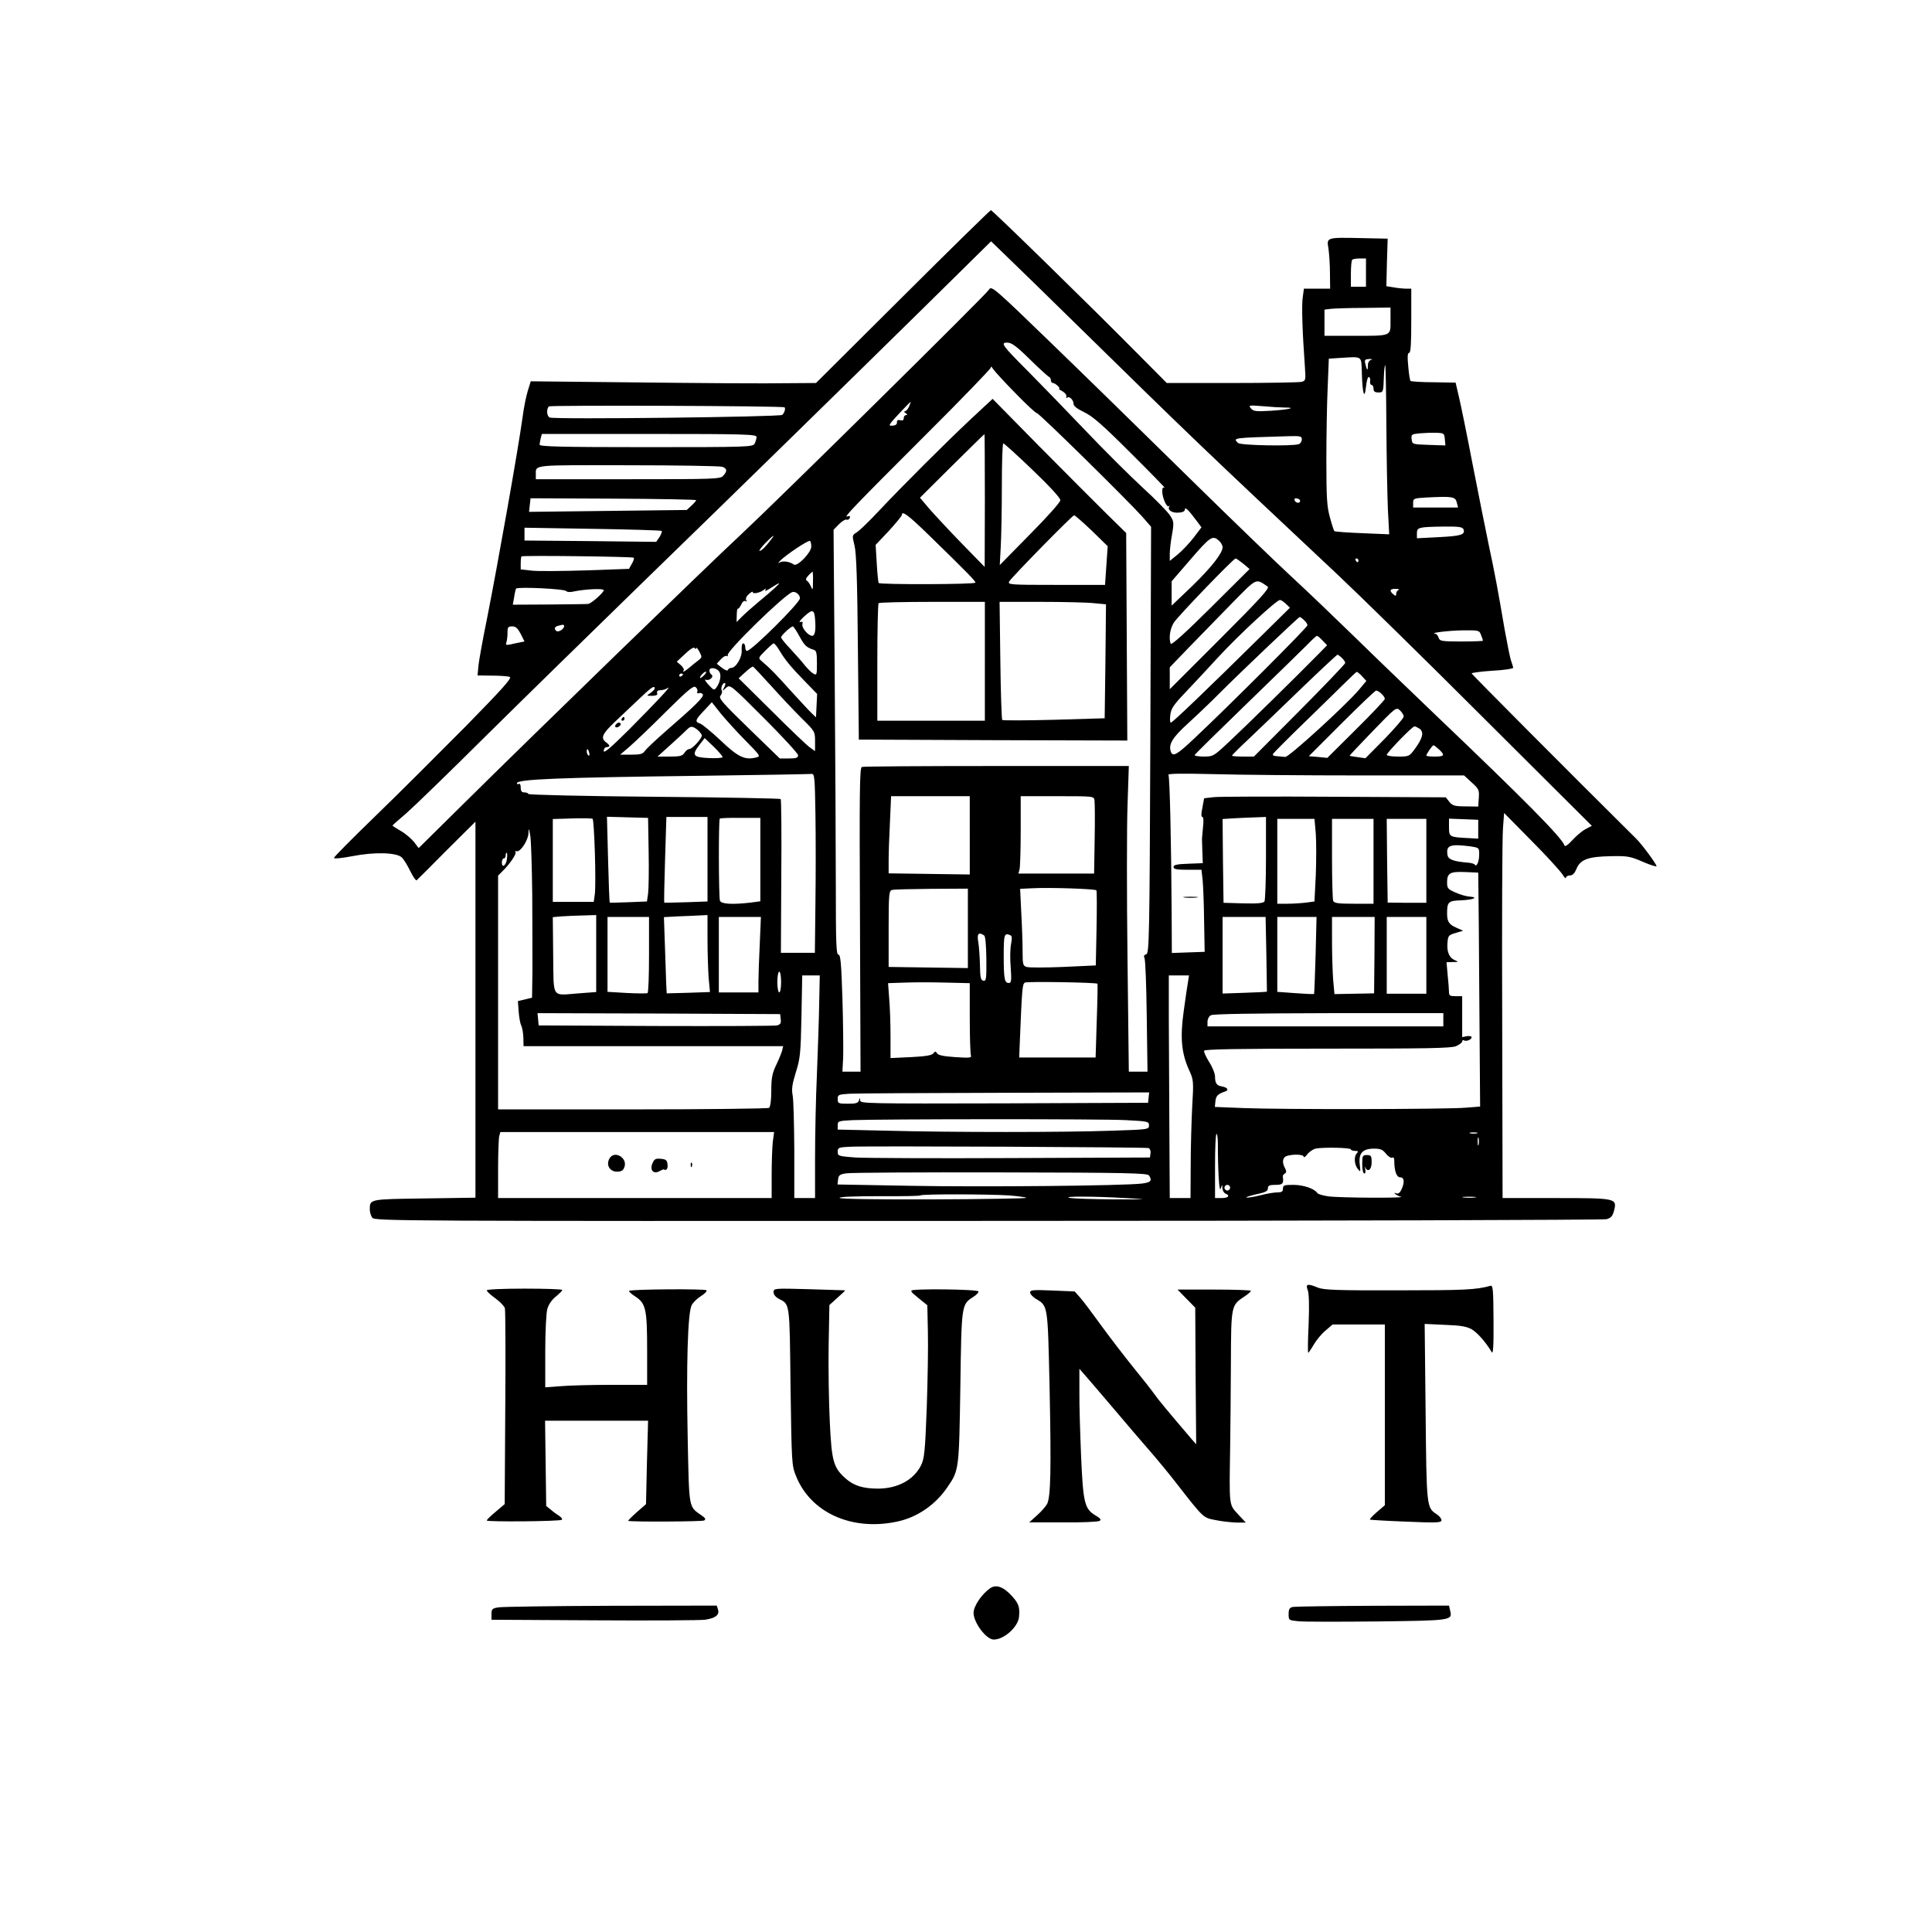 <?xml version="1.0" standalone="no"?>
<!DOCTYPE svg PUBLIC "-//W3C//DTD SVG 20010904//EN"
 "http://www.w3.org/TR/2001/REC-SVG-20010904/DTD/svg10.dtd">
<svg version="1.0" xmlns="http://www.w3.org/2000/svg"
 width="1024pt" height="1024pt" viewBox="0 0 1024 1024"
 preserveAspectRatio="xMidYMid meet">

<g transform="translate(0,1024) scale(0.1,-0.1)"
fill="#000000" stroke="none">
<path d="M4785 8668 l-460 -458 -145 -1 c-151 -2 -350 -1 -986 6 l-381 4 -16
-52 c-9 -29 -21 -90 -27 -137 -24 -174 -130 -771 -189 -1070 -22 -107 -42
-219 -45 -247 l-5 -53 77 -1 c42 0 85 -3 94 -7 13 -5 -40 -64 -235 -263 -139
-140 -352 -353 -474 -471 -123 -119 -223 -220 -223 -225 0 -6 44 -1 97 9 116
23 233 20 262 -6 10 -9 30 -41 45 -72 15 -31 31 -53 34 -50 4 3 76 75 159 159
l153 152 0 -996 0 -997 -271 -4 c-292 -4 -289 -3 -289 -59 0 -14 6 -33 13 -43
13 -18 136 -18 3263 -17 1787 0 3263 5 3279 9 24 7 32 16 40 46 16 65 11 66
-310 66 l-281 0 -2 938 c-2 515 0 974 4 1020 l6 83 145 -147 c80 -80 153 -161
164 -178 10 -17 19 -25 19 -18 0 6 9 12 21 12 14 0 25 11 35 36 21 49 62 64
182 66 89 2 103 -1 170 -30 39 -17 72 -27 72 -23 0 11 -79 118 -108 146 -347
344 -872 871 -872 876 0 3 49 10 110 14 61 3 110 11 110 15 0 5 -5 21 -10 35
-6 15 -21 91 -35 168 -38 223 -51 292 -84 447 -17 80 -55 273 -86 430 -30 157
-63 318 -73 359 l-17 73 -117 2 c-64 0 -119 4 -122 7 -3 3 -9 38 -12 77 -5 51
-4 72 5 72 8 0 11 49 11 170 l0 170 -27 0 c-16 0 -45 3 -67 7 l-38 6 3 126 4
126 -140 3 c-186 4 -184 4 -174 -55 4 -27 8 -85 8 -130 l1 -83 -69 0 -70 0 -6
-44 c-7 -42 -2 -187 11 -367 5 -74 5 -77 -18 -83 -13 -3 -179 -6 -369 -6
l-345 0 -155 156 c-246 249 -768 759 -777 760 -4 0 -214 -206 -467 -458z m885
-113 c666 -653 699 -684 1420 -1361 118 -111 470 -456 781 -767 l566 -564 -34
-18 c-19 -10 -50 -37 -70 -59 -23 -25 -38 -35 -41 -27 -14 42 -211 241 -687
695 -126 121 -318 305 -425 410 -108 105 -256 247 -330 315 -74 68 -324 309
-555 536 -231 227 -559 548 -730 713 -291 282 -311 299 -322 278 -14 -25
-1113 -1110 -1323 -1306 -162 -150 -1084 -1045 -1458 -1415 l-243 -240 -25 33
c-14 17 -45 44 -70 58 -24 14 -44 27 -44 28 0 2 33 31 73 65 39 34 227 216
417 405 190 188 559 549 820 803 566 550 1039 1013 1514 1480 l349 344 91 -88
c50 -48 197 -191 326 -318z m1570 240 l0 -75 -40 0 -40 0 0 68 c0 38 3 72 7
75 3 4 21 7 40 7 l33 0 0 -75z m130 -254 c0 -84 9 -81 -197 -81 l-153 0 0 69
0 70 33 4 c17 2 96 5 175 5 l142 2 0 -69z m-1910 -207 c50 -49 95 -90 101 -92
5 -2 9 -10 9 -18 0 -8 5 -14 11 -14 12 0 44 -30 32 -30 -4 0 3 -6 17 -13 14
-8 24 -20 22 -28 -2 -8 0 -11 4 -7 10 11 34 -11 34 -32 0 -12 19 -27 57 -45
44 -21 97 -67 247 -217 105 -104 185 -187 179 -183 -9 4 -13 -2 -13 -18 0 -34
24 -89 35 -80 4 5 5 3 2 -3 -10 -18 16 -34 51 -31 20 1 32 7 32 16 0 17 18 0
62 -59 l26 -35 -41 -54 c-23 -30 -61 -70 -84 -89 l-43 -35 0 37 c0 19 5 66 12
103 11 65 10 70 -12 103 -13 19 -77 85 -143 145 -66 61 -201 195 -301 300 -99
104 -236 245 -303 313 -144 144 -153 157 -112 156 22 -1 49 -21 119 -90z
m1758 -69 c3 -110 14 -149 22 -75 3 30 10 54 15 52 6 -2 9 -12 7 -22 -2 -11 2
-20 7 -20 6 0 11 -9 11 -20 0 -15 7 -20 25 -20 27 0 27 0 30 88 1 29 4 55 7
57 2 3 5 -138 6 -313 1 -174 5 -377 8 -450 l7 -134 -143 6 c-79 3 -145 8 -148
11 -2 2 -13 35 -23 72 -16 57 -19 103 -19 304 0 130 3 304 7 387 l6 151 61 4
c119 7 111 13 114 -78z m50 68 c-11 -3 -18 -14 -18 -30 0 -31 -5 -28 -13 7 -6
23 -3 26 21 27 15 0 19 -1 10 -4z m-1888 -175 c58 -60 110 -108 116 -108 12 0
481 -462 558 -548 l47 -54 -4 -1131 c-4 -1053 -6 -1132 -22 -1135 -11 -3 -14
-9 -9 -20 5 -10 10 -149 12 -309 l4 -293 -50 0 -49 0 -7 598 c-4 329 -4 694 0
810 l7 212 -701 0 c-385 0 -707 -2 -714 -5 -12 -5 -13 -134 -10 -810 l3 -805
-48 0 -48 0 4 77 c1 43 0 183 -4 311 -6 188 -10 232 -21 232 -12 0 -14 61 -14
368 0 202 -3 708 -6 1125 l-6 759 28 29 c16 16 34 27 40 25 7 -3 15 1 18 9 3
10 0 12 -12 8 -26 -10 33 51 411 429 191 190 347 352 348 359 0 9 5 6 12 -6 7
-11 59 -68 117 -127z m-562 -73 c-6 -14 -16 -25 -22 -25 -6 0 -4 -5 4 -10 10
-6 11 -10 3 -10 -7 0 -13 -7 -13 -16 0 -11 -6 -15 -19 -11 -12 3 -18 -1 -17
-12 1 -10 -8 -16 -22 -17 -19 -1 -20 1 -10 15 14 19 101 111 105 111 1 0 -3
-11 -9 -25z m-660 -4 c7 -4 0 -30 -12 -40 -13 -11 -1204 -25 -1232 -14 -16 6
-19 44 -5 59 8 7 1235 3 1249 -5z m2650 -1 c70 0 22 -11 -70 -17 -82 -5 -96
-3 -108 13 -14 16 -11 17 64 11 43 -4 95 -7 114 -7z m850 -168 l3 -33 -88 3
c-87 3 -88 3 -91 30 -3 25 0 27 40 31 24 2 63 4 88 3 43 -1 45 -2 48 -34z
m-3648 12 c0 -8 -5 -24 -10 -35 -10 -18 -27 -19 -575 -19 -445 0 -565 3 -565
13 0 6 3 22 6 35 l6 22 569 0 c510 0 569 -2 569 -16z m2890 -13 c0 -10 -7 -22
-16 -25 -31 -12 -309 -7 -322 6 -28 28 -33 27 266 36 65 2 72 0 72 -17z
m-3072 -145 c26 -9 28 -23 5 -48 -15 -17 -44 -18 -505 -18 l-488 0 0 24 c0 54
-25 51 488 50 262 0 487 -4 500 -8z m3893 -188 l7 -28 -119 0 -119 0 0 25 c0
23 4 24 68 28 139 7 155 5 163 -25z m-4031 11 c0 -3 -11 -16 -25 -29 l-25 -23
-418 -5 -418 -5 4 36 4 36 439 -2 c241 -1 439 -5 439 -8z m3201 -4 c-1 -15
-24 -12 -29 3 -3 9 2 13 12 10 10 -1 17 -7 17 -13z m866 -151 c10 -28 -13 -35
-131 -41 l-116 -6 0 26 c0 32 9 34 138 36 85 1 104 -2 109 -15z m-4250 -8 c3
-3 -2 -17 -11 -32 l-18 -26 -349 4 -349 3 0 34 0 34 361 -6 c198 -3 363 -8
366 -11z m582 -43 c-29 -39 -53 -63 -63 -63 -5 0 8 18 29 40 41 42 57 52 34
23z m2373 -10 c10 -9 18 -24 18 -33 0 -32 -59 -107 -163 -208 l-107 -102 0 64
0 65 95 110 c111 129 122 136 157 104z m-2162 -30 c0 -32 -75 -109 -93 -95
-21 16 -61 21 -76 10 -9 -7 -7 -2 4 10 28 29 148 110 158 105 4 -2 7 -16 7
-30z m-941 -59 c3 -3 -1 -17 -10 -32 l-15 -27 -224 -8 c-124 -4 -253 -5 -287
-2 l-63 7 0 32 c0 18 2 35 4 37 6 6 589 -1 595 -7z m3231 -32 l33 -28 -206
-205 c-133 -132 -208 -200 -212 -191 -11 29 -4 78 16 111 20 33 317 341 328
341 4 0 22 -13 41 -28z m610 18 c0 -5 -2 -10 -4 -10 -3 0 -8 5 -11 10 -3 6 -1
10 4 10 6 0 11 -4 11 -10z m-2891 -112 c0 -45 -2 -49 -10 -28 -6 13 -15 28
-22 32 -8 5 -6 13 7 27 11 12 21 21 23 21 1 0 3 -24 2 -52z m2410 -27 c12 -8
-42 -67 -252 -277 l-267 -267 0 58 0 58 102 106 c57 58 159 163 227 233 136
138 125 133 190 89z m-2612 -7 c-15 -14 -53 -47 -85 -73 -31 -26 -71 -61 -88
-78 l-30 -30 1 37 c0 21 3 36 6 34 3 -2 11 8 18 22 6 15 16 22 23 18 7 -5 8
-3 3 5 -4 8 1 21 14 32 12 11 21 16 21 10 0 -11 39 -3 59 13 12 9 13 8 7 -2
-5 -8 9 -2 30 12 50 32 56 32 21 0z m-1106 -17 c4 -5 21 -7 40 -2 62 13 159
17 159 7 0 -13 -67 -72 -83 -73 -7 -1 -99 -2 -205 -3 l-194 -1 7 39 c3 22 8
42 10 46 7 11 259 -1 266 -13z m4412 6 c-7 -2 -13 -12 -13 -20 0 -13 -3 -13
-15 -3 -23 19 -18 30 13 29 15 0 21 -3 15 -6z m-3173 -44 c0 -24 -257 -279
-281 -279 -5 0 -9 9 -9 20 0 11 -5 20 -11 20 -6 0 -9 -15 -8 -35 4 -37 -30
-95 -55 -95 -8 0 -16 -5 -18 -11 -2 -6 -15 -1 -31 11 l-28 22 22 24 c12 13 26
21 32 17 6 -3 7 -1 4 4 -11 17 301 322 343 335 16 5 40 -14 40 -33z m2575 -29
l22 -21 -144 -142 c-296 -292 -478 -467 -487 -467 -5 0 -6 18 -3 41 4 34 18
54 79 118 40 42 120 128 178 191 104 113 306 300 324 300 6 0 19 -9 31 -20z
m-2495 -80 c5 -58 0 -90 -15 -90 -21 0 -57 42 -52 62 3 12 0 15 -12 11 -9 -2
2 12 23 31 42 38 52 36 56 -14z m2592 -7 c10 -9 18 -21 18 -27 0 -11 -414
-425 -598 -598 -93 -88 -115 -101 -126 -73 -14 39 7 75 92 152 47 43 124 116
170 163 109 109 415 400 421 400 2 0 13 -7 23 -17z m-3922 -32 c0 -14 -28 -33
-40 -26 -15 10 -12 23 8 28 28 8 32 7 32 -2z m-230 -41 l20 -40 -25 -5 c-14
-3 -37 -7 -51 -11 -22 -4 -25 -2 -20 11 3 9 6 32 6 51 0 30 3 34 25 34 19 0
29 -10 45 -40z m1477 -12 c27 -50 38 -60 76 -72 14 -4 17 -17 17 -71 0 -61 -1
-65 -18 -56 -11 6 -30 25 -45 43 -14 18 -48 57 -76 87 -28 29 -51 57 -51 63 0
10 51 57 62 58 4 0 19 -23 35 -52z m3613 6 c6 -14 10 -27 10 -30 0 -2 -51 -4
-114 -4 -106 0 -115 2 -121 20 -3 11 -12 21 -18 21 -34 4 70 17 146 18 85 1
88 0 97 -25z m-840 -29 l24 -25 -55 -56 c-103 -105 -384 -381 -466 -457 -80
-75 -83 -77 -133 -77 -29 0 -50 4 -48 8 2 5 127 128 278 274 151 146 295 287
320 312 24 25 47 46 50 46 4 0 17 -11 30 -25z m-2879 -52 c31 -52 60 -87 135
-164 l65 -67 -3 -62 -3 -62 -25 24 c-14 13 -63 67 -110 118 -80 89 -104 114
-152 155 -20 17 -20 18 18 56 21 21 41 39 45 39 4 0 18 -17 30 -37z m-441 12
c1 6 8 -3 17 -19 15 -29 15 -30 -8 -48 -13 -10 -35 -27 -47 -38 -25 -21 -37
-26 -28 -12 3 5 -5 17 -16 27 l-21 18 44 41 c27 26 47 38 51 31 5 -6 8 -6 8 0z
m3422 -52 c10 -9 18 -21 18 -27 0 -5 -109 -119 -242 -253 l-242 -243 -58 0
c-32 0 -58 2 -58 5 0 3 37 40 82 82 45 43 170 162 277 266 107 103 197 187
200 187 2 0 13 -7 23 -17z m-3025 -148 c49 -55 122 -132 161 -171 71 -70 72
-71 72 -123 l0 -52 -27 19 c-16 11 -107 98 -203 194 l-175 173 35 32 c19 18
38 31 41 30 3 -1 46 -47 96 -102z m-274 74 c11 -18 4 -55 -15 -82 -13 -17 -15
-16 -43 14 -18 20 -23 30 -13 26 19 -7 45 18 28 28 -5 3 -10 13 -10 21 0 20
39 15 53 -7z m-80 -17 c-10 -10 -20 -17 -22 -16 -6 5 20 34 30 34 5 0 1 -8 -8
-18z m3486 -6 l23 -25 -40 -48 c-71 -83 -372 -358 -390 -355 -9 1 -29 3 -44 4
-18 1 -25 5 -20 13 4 6 78 81 166 166 87 85 184 179 215 210 31 31 59 57 62
58 3 0 16 -10 28 -23z m-3599 10 c0 -3 -4 -8 -10 -11 -5 -3 -10 -1 -10 4 0 6
5 11 10 11 6 0 10 -2 10 -4z m219 -68 c-12 -23 -12 -23 9 -4 22 19 22 19 202
-161 99 -99 180 -187 180 -196 0 -14 -10 -17 -49 -17 l-48 0 -164 159 c-141
137 -162 161 -150 174 7 9 10 20 7 26 -8 12 3 41 15 41 6 0 4 -10 -2 -22z
m-143 -24 c-3 -8 0 -11 8 -8 8 3 17 0 21 -6 8 -13 -39 -59 -198 -197 -54 -47
-103 -94 -110 -104 -9 -15 -24 -19 -71 -19 l-59 0 49 42 c27 23 114 106 193
185 116 115 147 141 158 131 8 -6 12 -17 9 -24z m-226 17 c0 -5 -10 -15 -22
-24 -23 -15 -23 -15 9 -15 22 1 30 5 26 14 -3 8 2 15 11 15 25 2 30 4 46 13
23 15 -61 -75 -207 -222 -97 -96 -133 -127 -133 -112 0 11 7 20 15 20 20 0 19
10 -2 25 -31 23 -22 44 45 108 37 35 96 91 132 125 63 60 80 71 80 53z m3852
-28 c10 -9 18 -21 18 -27 0 -6 -69 -79 -153 -162 l-152 -151 -49 5 -49 4 174
174 c96 96 178 174 183 174 5 0 18 -7 28 -17z m-3374 -245 c84 -85 85 -87 59
-93 -59 -15 -96 3 -187 90 -49 46 -98 86 -109 90 -30 9 -26 20 21 69 l41 44
45 -57 c25 -31 83 -95 130 -143z m3492 124 c0 -8 -46 -61 -101 -118 l-102
-103 -41 6 c-23 3 -42 6 -43 7 -1 1 54 60 122 130 123 127 125 129 145 111 11
-10 20 -25 20 -33z m-3742 -71 c12 -11 22 -24 22 -29 0 -17 -51 -72 -66 -72
-8 0 -19 -9 -26 -20 -11 -17 -24 -20 -78 -20 l-65 0 70 63 c38 34 76 70 85 79
20 21 30 21 58 -1z m3827 6 c23 -18 16 -49 -25 -105 -30 -41 -31 -42 -90 -42
-33 0 -60 4 -60 9 0 11 135 151 147 151 5 0 17 -6 28 -13z m-3695 -150 c0 -4
-33 -7 -72 -5 -86 4 -93 15 -51 70 l28 36 48 -46 c26 -25 47 -50 47 -55z
m3797 41 c33 -31 29 -38 -22 -38 -25 0 -45 2 -45 5 0 9 32 55 38 55 3 0 16
-10 29 -22z m-4504 -18 c3 -11 1 -18 -4 -14 -5 3 -9 12 -9 20 0 20 7 17 13 -6z
m1199 -322 c2 -117 2 -331 0 -475 l-3 -263 -90 0 -90 0 2 405 c2 222 0 407 -3
410 -3 3 -305 9 -672 12 -366 3 -666 10 -666 15 0 4 -9 8 -20 8 -15 0 -20 7
-20 26 0 14 -4 23 -10 19 -5 -3 -10 -2 -10 4 0 21 225 30 965 39 319 4 588 9
597 10 15 2 17 -18 20 -210z m2895 202 l543 0 40 -37 c38 -34 41 -40 38 -82
l-3 -46 -67 1 c-58 0 -70 4 -86 24 l-19 24 -589 3 c-324 2 -612 1 -640 -2
l-52 -6 -9 -50 c-7 -32 -7 -49 0 -49 6 0 7 -22 3 -57 -3 -32 -6 -62 -5 -68 0
-5 1 -35 2 -65 l2 -55 -77 -3 c-60 -2 -78 -6 -78 -17 0 -12 16 -15 74 -15 l74
0 6 -52 c3 -29 7 -127 8 -218 l3 -165 -87 -3 -87 -3 -1 213 c-2 370 -10 720
-17 731 -4 7 67 8 237 4 134 -4 488 -7 787 -7z m-2077 -317 l0 -208 -215 3
-215 3 0 68 c0 37 3 129 7 204 l6 137 209 0 208 0 0 -207z m661 185 c2 -13 3
-105 1 -205 l-3 -183 -201 0 -200 0 6 23 c3 12 6 104 6 205 l0 182 194 0 c193
0 194 0 197 -22z m-2648 -278 c3 -96 3 -194 0 -217 l-6 -43 -108 0 -109 0 0
220 0 219 103 3 c56 2 105 1 108 -2 4 -3 9 -84 12 -180z m285 5 c2 -99 0 -199
-3 -222 l-6 -41 -97 -4 c-53 -2 -98 -3 -100 -2 -2 1 -6 104 -9 228 l-6 227
109 -3 109 -3 3 -180z m312 -39 l0 -224 -112 -4 c-62 -2 -115 -3 -117 -2 -2 2
0 104 4 228 l7 226 109 0 109 0 0 -224z m280 -2 l0 -221 -52 -7 c-96 -11 -155
-8 -162 10 -7 18 -8 428 -1 435 2 3 52 5 110 4 l105 0 0 -221z m2680 9 c0
-120 -4 -224 -8 -231 -6 -9 -36 -12 -113 -10 l-104 3 -3 222 -2 222 62 4 c35
2 87 4 116 5 l52 2 0 -217z m264 128 c3 -44 3 -142 0 -219 l-7 -140 -45 -6
c-25 -3 -69 -6 -98 -6 l-54 0 0 225 0 225 99 0 98 0 7 -79z m306 -146 l0 -225
-104 0 c-85 0 -105 3 -110 16 -3 9 -6 110 -6 225 l0 209 110 0 110 0 0 -225z
m280 3 l0 -223 -103 0 -102 1 -3 222 -2 222 105 0 105 0 0 -222z m275 167 l0
-50 -55 3 c-97 5 -100 6 -100 58 l0 45 78 -3 77 -3 0 -50z m-5014 -345 c1
-151 1 -336 1 -412 l-2 -136 -37 -9 -38 -9 4 -54 c2 -30 8 -64 13 -74 6 -11
11 -40 12 -65 l1 -46 688 0 688 0 -6 -25 c-4 -14 -18 -48 -32 -77 -20 -42 -25
-67 -25 -135 0 -50 -5 -86 -12 -90 -6 -4 -332 -8 -723 -8 l-713 0 0 620 0 619
23 23 c39 38 77 94 69 102 -4 4 -1 6 7 4 20 -4 61 59 62 96 1 29 2 28 9 -9 5
-22 9 -164 11 -315z m4973 254 c45 -7 46 -7 46 -43 0 -38 -14 -69 -23 -54 -3
5 -21 10 -39 11 -74 6 -103 17 -106 41 -8 51 14 59 122 45z m-5107 -66 c-4
-35 -27 -52 -27 -19 0 12 5 21 10 21 6 0 10 7 10 15 0 8 2 15 6 15 3 0 3 -14
1 -32z m5149 -153 c1 -44 3 -323 5 -620 l4 -540 -75 -6 c-104 -9 -993 -10
-1179 -2 l-152 6 3 30 c3 29 13 39 52 52 22 7 11 22 -19 27 -26 4 -35 17 -35
52 0 16 -14 51 -31 77 -17 27 -29 54 -27 60 3 8 188 11 653 11 528 0 655 2
682 13 18 8 33 19 33 25 0 6 4 9 9 6 12 -8 41 4 41 16 0 6 -11 8 -25 6 l-25
-5 0 108 0 109 -35 0 c-30 0 -35 3 -35 23 0 12 -3 52 -7 90 l-6 67 34 1 c30 0
31 1 12 9 -31 12 -45 44 -41 92 3 39 6 42 43 53 l40 12 -36 16 c-39 17 -49 33
-49 75 0 62 7 68 73 70 67 3 97 16 45 20 -17 1 -51 11 -75 22 -38 17 -43 22
-43 52 0 51 15 59 95 56 l70 -3 1 -80z m-2025 -14 c3 -3 3 -94 1 -202 l-4
-196 -173 -8 c-96 -4 -183 -4 -194 0 -19 6 -21 14 -21 83 0 42 -3 134 -7 204
l-6 127 64 3 c87 5 333 -3 340 -11z m-681 -202 l0 -210 -210 3 -210 3 0 202
c0 184 2 202 18 206 9 3 104 5 210 6 l192 1 0 -211z m-1970 -133 l0 -204 -93
-7 c-146 -11 -132 -32 -135 202 l-2 202 47 4 c27 2 78 4 116 5 l67 2 0 -204z
m590 76 c0 -71 3 -163 6 -205 l7 -75 -114 -4 c-63 -2 -115 -3 -115 -3 -1 0 -5
91 -8 202 l-7 202 73 4 c40 1 92 4 116 5 l42 2 0 -128z m-310 -81 c0 -110 -3
-202 -8 -205 -4 -2 -53 -2 -110 1 l-102 6 0 198 0 199 110 0 110 0 0 -199z
m587 57 c-4 -79 -7 -169 -7 -200 l0 -58 -105 0 -105 0 0 200 0 200 112 0 111
0 -6 -142z m2685 -55 c2 -109 3 -199 3 -199 0 -1 -53 -4 -117 -6 l-118 -4 0
203 0 203 114 0 114 0 4 -197z m261 -5 c-3 -112 -7 -204 -8 -206 -2 -2 -46 0
-99 4 l-96 7 0 198 0 199 104 0 104 0 -5 -202z m312 0 l-2 -203 -105 -2 -105
-2 -7 76 c-3 42 -6 134 -6 205 l0 128 113 0 113 0 -1 -202z m275 -2 l0 -203
-105 0 -105 0 0 203 0 204 105 0 105 0 0 -204z m-2344 106 c7 -4 11 -52 12
-125 1 -106 -1 -118 -16 -115 -14 3 -17 17 -18 83 -1 44 -5 99 -9 123 -8 43 2
54 31 34z m137 2 c11 -4 12 -14 6 -47 -5 -23 -6 -79 -2 -124 5 -71 3 -83 -10
-83 -23 0 -27 22 -27 146 0 111 3 120 33 108z m-1213 -249 c0 -30 -4 -55 -10
-55 -5 0 -10 25 -10 55 0 30 5 55 10 55 6 0 10 -25 10 -55z m202 -107 c-1 -79
-7 -249 -12 -378 -6 -129 -10 -331 -10 -448 l0 -212 -55 0 -55 0 0 253 c-1
138 -4 270 -9 293 -6 32 -2 58 17 120 23 72 26 99 30 297 l4 217 46 0 47 0 -3
-142z m1955 110 c-3 -18 -14 -89 -23 -157 -20 -142 -12 -225 30 -316 22 -48
23 -57 15 -190 -4 -77 -8 -218 -8 -312 l-1 -173 -55 0 -55 0 -2 358 c-1 196
-2 462 -3 589 l0 233 54 0 53 0 -5 -32z m-1157 -193 c0 -101 3 -190 6 -199 5
-13 -6 -14 -83 -9 -60 4 -91 10 -96 20 -8 12 -10 12 -20 0 -9 -11 -42 -16
-119 -20 l-108 -5 0 117 c0 64 -3 153 -7 198 l-6 82 89 3 c49 2 146 2 217 0
l127 -3 0 -184z m677 181 c1 -1 0 -90 -4 -197 l-6 -194 -202 0 -203 0 4 100
c11 269 13 288 26 297 10 7 376 1 385 -6z m-1679 -188 c3 -22 -2 -28 -20 -33
-13 -3 -302 -4 -643 -3 l-620 3 -3 33 -3 32 643 -2 643 -3 3 -27z m3512 -3 l0
-35 -625 0 -625 0 0 25 c0 13 8 29 18 34 11 7 231 10 625 11 l607 0 0 -35z
m-1562 -412 l-3 -28 -762 -3 c-722 -2 -763 -1 -764 15 -1 17 -2 17 -6 1 -4
-14 -15 -18 -59 -18 -51 0 -54 2 -54 25 0 23 4 24 63 28 34 2 405 4 825 5
l763 2 -3 -27z m-120 -120 c117 -6 122 -7 122 -28 0 -21 -3 -22 -197 -28 -252
-9 -853 -9 -1190 0 l-263 6 0 23 c0 22 4 23 78 27 150 6 1330 7 1450 0z
m-1872 -115 c-3 -29 -6 -108 -6 -175 l0 -123 -725 0 -725 0 0 153 c0 83 3 162
6 175 l6 22 726 0 725 0 -7 -52z m3732 45 c-10 -2 -26 -2 -35 0 -10 3 -2 5 17
5 19 0 27 -2 18 -5z m-1373 -55 c0 -143 7 -262 15 -238 8 24 8 24 9 2 1 -12 8
-25 16 -28 27 -11 16 -24 -20 -24 l-35 0 0 170 c0 94 3 170 8 170 4 0 7 -24 7
-52z m1382 -5 c-3 -10 -5 -2 -5 17 0 19 2 27 5 18 2 -10 2 -26 0 -35z m-1749
-18 c7 -3 12 -15 10 -27 l-3 -23 -735 -3 c-404 -2 -777 0 -827 3 -89 7 -93 8
-93 30 0 22 4 24 63 27 95 5 1570 -2 1585 -7z m1072 -7 c0 -4 10 -8 22 -8 17
0 19 -3 10 -12 -17 -17 -14 -59 4 -83 15 -19 16 -18 11 23 -7 59 14 83 73 84
36 0 48 -4 66 -27 12 -15 27 -24 33 -21 7 5 11 -2 11 -17 0 -53 12 -87 31 -87
22 0 25 -26 7 -65 -8 -17 -17 -24 -27 -20 -11 4 -13 3 -6 -3 6 -6 19 -12 30
-15 33 -8 -326 -6 -383 2 -30 4 -57 12 -60 18 -15 23 -74 43 -127 43 -48 0
-55 -2 -55 -20 0 -16 -7 -20 -31 -20 -17 0 -58 -7 -91 -16 -33 -8 -65 -13 -71
-11 -6 2 17 9 51 17 49 10 62 17 62 31 0 15 8 19 40 19 39 0 45 6 39 46 0 4 5
10 11 14 9 6 9 13 1 28 -18 33 -13 59 12 66 37 10 87 7 87 -5 0 -7 9 0 20 14
11 14 33 28 48 30 46 7 182 4 182 -5z m-1070 -138 c18 -28 10 -37 -37 -43 -97
-12 -849 -19 -1226 -12 l-388 7 3 27 c3 22 9 27 43 32 22 4 390 6 818 5 673
-1 779 -4 787 -16z m430 -65 c0 -8 -7 -15 -15 -15 -8 0 -15 7 -15 15 0 8 7 15
15 15 8 0 15 -7 15 -15z m-1172 -41 c51 -4 92 -10 92 -13 0 -3 -223 -7 -495
-8 -312 -1 -495 2 -495 8 0 6 82 9 211 9 116 -1 214 1 217 4 7 8 358 7 470 0z
m617 -14 c129 -7 128 -7 -65 -7 -107 1 -210 4 -230 8 -48 9 129 9 295 -1z
m1853 3 c-15 -2 -42 -2 -60 0 -18 2 -6 4 27 4 33 0 48 -2 33 -4z"/>
<path d="M5148 8021 c-132 -124 -353 -344 -488 -487 -52 -56 -106 -108 -120
-116 -24 -15 -24 -16 -11 -69 10 -39 15 -187 18 -542 l5 -487 711 -3 712 -2
-3 550 -3 550 -107 105 c-59 58 -218 218 -354 355 l-247 251 -113 -105z m72
-433 l-1 -353 -122 125 c-67 69 -144 152 -172 184 l-49 58 169 168 c94 93 171
169 173 169 1 1 2 -158 2 -351z m253 161 c88 -84 147 -148 147 -160 0 -11 -67
-86 -161 -181 l-160 -163 5 94 c3 52 6 197 6 323 0 125 3 228 8 228 4 0 74
-63 155 -141z m-549 -346 c203 -198 246 -242 246 -251 0 -10 -505 -11 -513 -2
-2 3 -7 49 -10 103 l-6 99 70 74 c38 42 69 79 69 85 0 24 33 0 144 -108z m862
25 l85 -83 -7 -102 -7 -103 -259 0 c-244 0 -258 1 -249 18 11 21 333 349 344
351 4 0 46 -36 93 -81z m-566 -693 l0 -315 -285 0 -285 0 0 308 c0 170 3 312
7 315 3 4 132 7 285 7 l278 0 0 -315z m578 308 l64 -6 -3 -302 -4 -302 -268
-8 c-148 -4 -271 -4 -275 -1 -3 4 -8 146 -10 316 l-4 310 218 0 c121 0 247 -3
282 -7z"/>
<path d="M3295 6430 c-3 -5 -1 -10 4 -10 6 0 11 5 11 10 0 6 -2 10 -4 10 -3 0
-8 -4 -11 -10z"/>
<path d="M3267 6403 c-12 -12 -7 -22 8 -17 8 4 15 10 15 15 0 11 -14 12 -23 2z"/>
<path d="M6278 5483 c17 -2 47 -2 65 0 17 2 3 4 -33 4 -36 0 -50 -2 -32 -4z"/>
<path d="M3230 4099 c-19 -34 2 -69 40 -69 23 0 33 6 39 23 20 50 -54 93 -79
46z"/>
<path d="M3459 4076 c-17 -36 3 -61 35 -44 11 6 22 11 24 10 13 -9 23 3 20 26
-2 22 -8 28 -35 30 -27 3 -35 -1 -44 -22z"/>
<path d="M3661 4064 c0 -11 3 -14 6 -6 3 7 2 16 -1 19 -3 4 -6 -2 -5 -13z"/>
<path d="M7220 4069 c0 -28 5 -49 11 -49 6 0 8 10 5 23 -3 12 -3 16 0 10 13
-29 34 -13 34 26 0 34 -3 39 -25 39 -23 0 -25 -4 -25 -49z"/>
<path d="M6931 3403 c7 -19 9 -80 5 -180 -4 -84 -5 -153 -2 -153 2 0 15 19 29
43 14 24 42 58 63 75 l37 32 139 0 138 0 0 -479 0 -479 -42 -36 c-23 -20 -40
-38 -37 -40 2 -2 88 -7 192 -11 164 -7 187 -6 187 8 0 8 -11 22 -25 31 -54 35
-54 37 -59 541 l-5 468 108 -5 c84 -3 116 -9 142 -24 30 -18 75 -69 105 -120
8 -14 11 30 10 169 -1 161 -3 186 -16 182 -76 -21 -136 -24 -487 -24 -324 -1
-397 2 -427 14 -55 23 -68 20 -55 -12z"/>
<path d="M2580 3401 c0 -6 20 -24 45 -42 25 -18 48 -42 51 -53 3 -12 4 -250 2
-529 l-3 -509 -47 -40 c-27 -22 -48 -43 -48 -47 0 -8 390 -5 398 4 4 4 -2 12
-12 19 -10 6 -31 21 -45 33 l-26 21 -3 226 -3 226 273 0 273 0 -6 -221 -5
-221 -50 -44 c-27 -24 -47 -44 -44 -45 20 -6 392 -4 402 2 10 6 7 13 -12 26
-71 50 -67 27 -75 408 -8 388 0 666 21 707 7 14 29 36 49 48 19 12 33 26 30
31 -6 9 -401 6 -411 -3 -2 -3 13 -17 35 -31 54 -36 61 -66 61 -284 l0 -183
-187 0 c-104 0 -225 -3 -270 -7 l-83 -6 0 189 c0 104 5 206 11 226 6 23 24 49
44 65 19 16 35 31 35 36 0 4 -90 7 -200 7 -118 0 -200 -4 -200 -9z"/>
<path d="M4100 3391 c0 -12 11 -26 28 -35 59 -30 57 -15 62 -465 6 -404 6
-418 29 -474 77 -194 295 -293 535 -242 106 22 203 88 267 182 62 90 62 91 69
528 6 439 6 441 67 480 18 11 31 25 29 30 -3 12 -356 16 -356 4 0 -5 6 -13 13
-18 6 -6 26 -21 42 -35 l30 -24 3 -139 c2 -76 -1 -258 -6 -404 -9 -238 -13
-271 -31 -307 -39 -76 -122 -121 -226 -122 -80 0 -128 15 -171 52 -67 59 -76
91 -86 303 -5 105 -8 286 -6 404 l4 214 43 39 c24 21 42 38 40 39 -2 0 -88 3
-191 6 -185 5 -188 5 -188 -16z"/>
<path d="M5460 3390 c0 -9 14 -24 30 -34 65 -38 63 -30 73 -470 9 -433 6 -580
-13 -617 -7 -13 -31 -41 -54 -61 l-41 -37 180 0 c99 -1 186 3 193 8 10 6 5 13
-20 28 -60 35 -67 66 -78 315 -5 123 -10 277 -9 343 l0 120 35 -40 c19 -22 89
-103 154 -180 65 -77 148 -174 184 -215 36 -41 97 -115 136 -165 152 -195 146
-189 214 -202 33 -7 83 -12 110 -13 l49 0 -42 45 c-47 52 -46 37 -41 350 2
105 3 309 4 455 1 295 2 302 67 345 22 14 39 29 39 33 0 4 -88 7 -195 7 l-194
0 47 -48 47 -48 2 -362 3 -362 -23 26 c-132 155 -177 209 -198 239 -13 19 -63
82 -110 140 -47 58 -123 157 -169 220 -46 63 -96 131 -113 150 l-31 35 -118 5
c-102 4 -118 3 -118 -10z"/>
<path d="M5248 1822 c-45 -31 -87 -94 -88 -130 0 -52 67 -142 107 -142 55 0
129 67 134 120 5 51 -2 71 -36 109 -46 51 -85 65 -117 43z"/>
<path d="M2645 1721 c-36 -5 -40 -9 -40 -36 l0 -30 545 -3 c300 -2 564 0 586
3 55 8 78 25 70 53 l-7 22 -557 -1 c-306 -1 -575 -5 -597 -8z"/>
<path d="M6853 1723 c-18 -4 -23 -11 -23 -38 0 -33 1 -33 53 -38 28 -3 216 -3
417 -1 396 5 399 5 386 58 l-6 26 -403 -1 c-221 -1 -412 -4 -424 -6z"/>
</g>
</svg>
